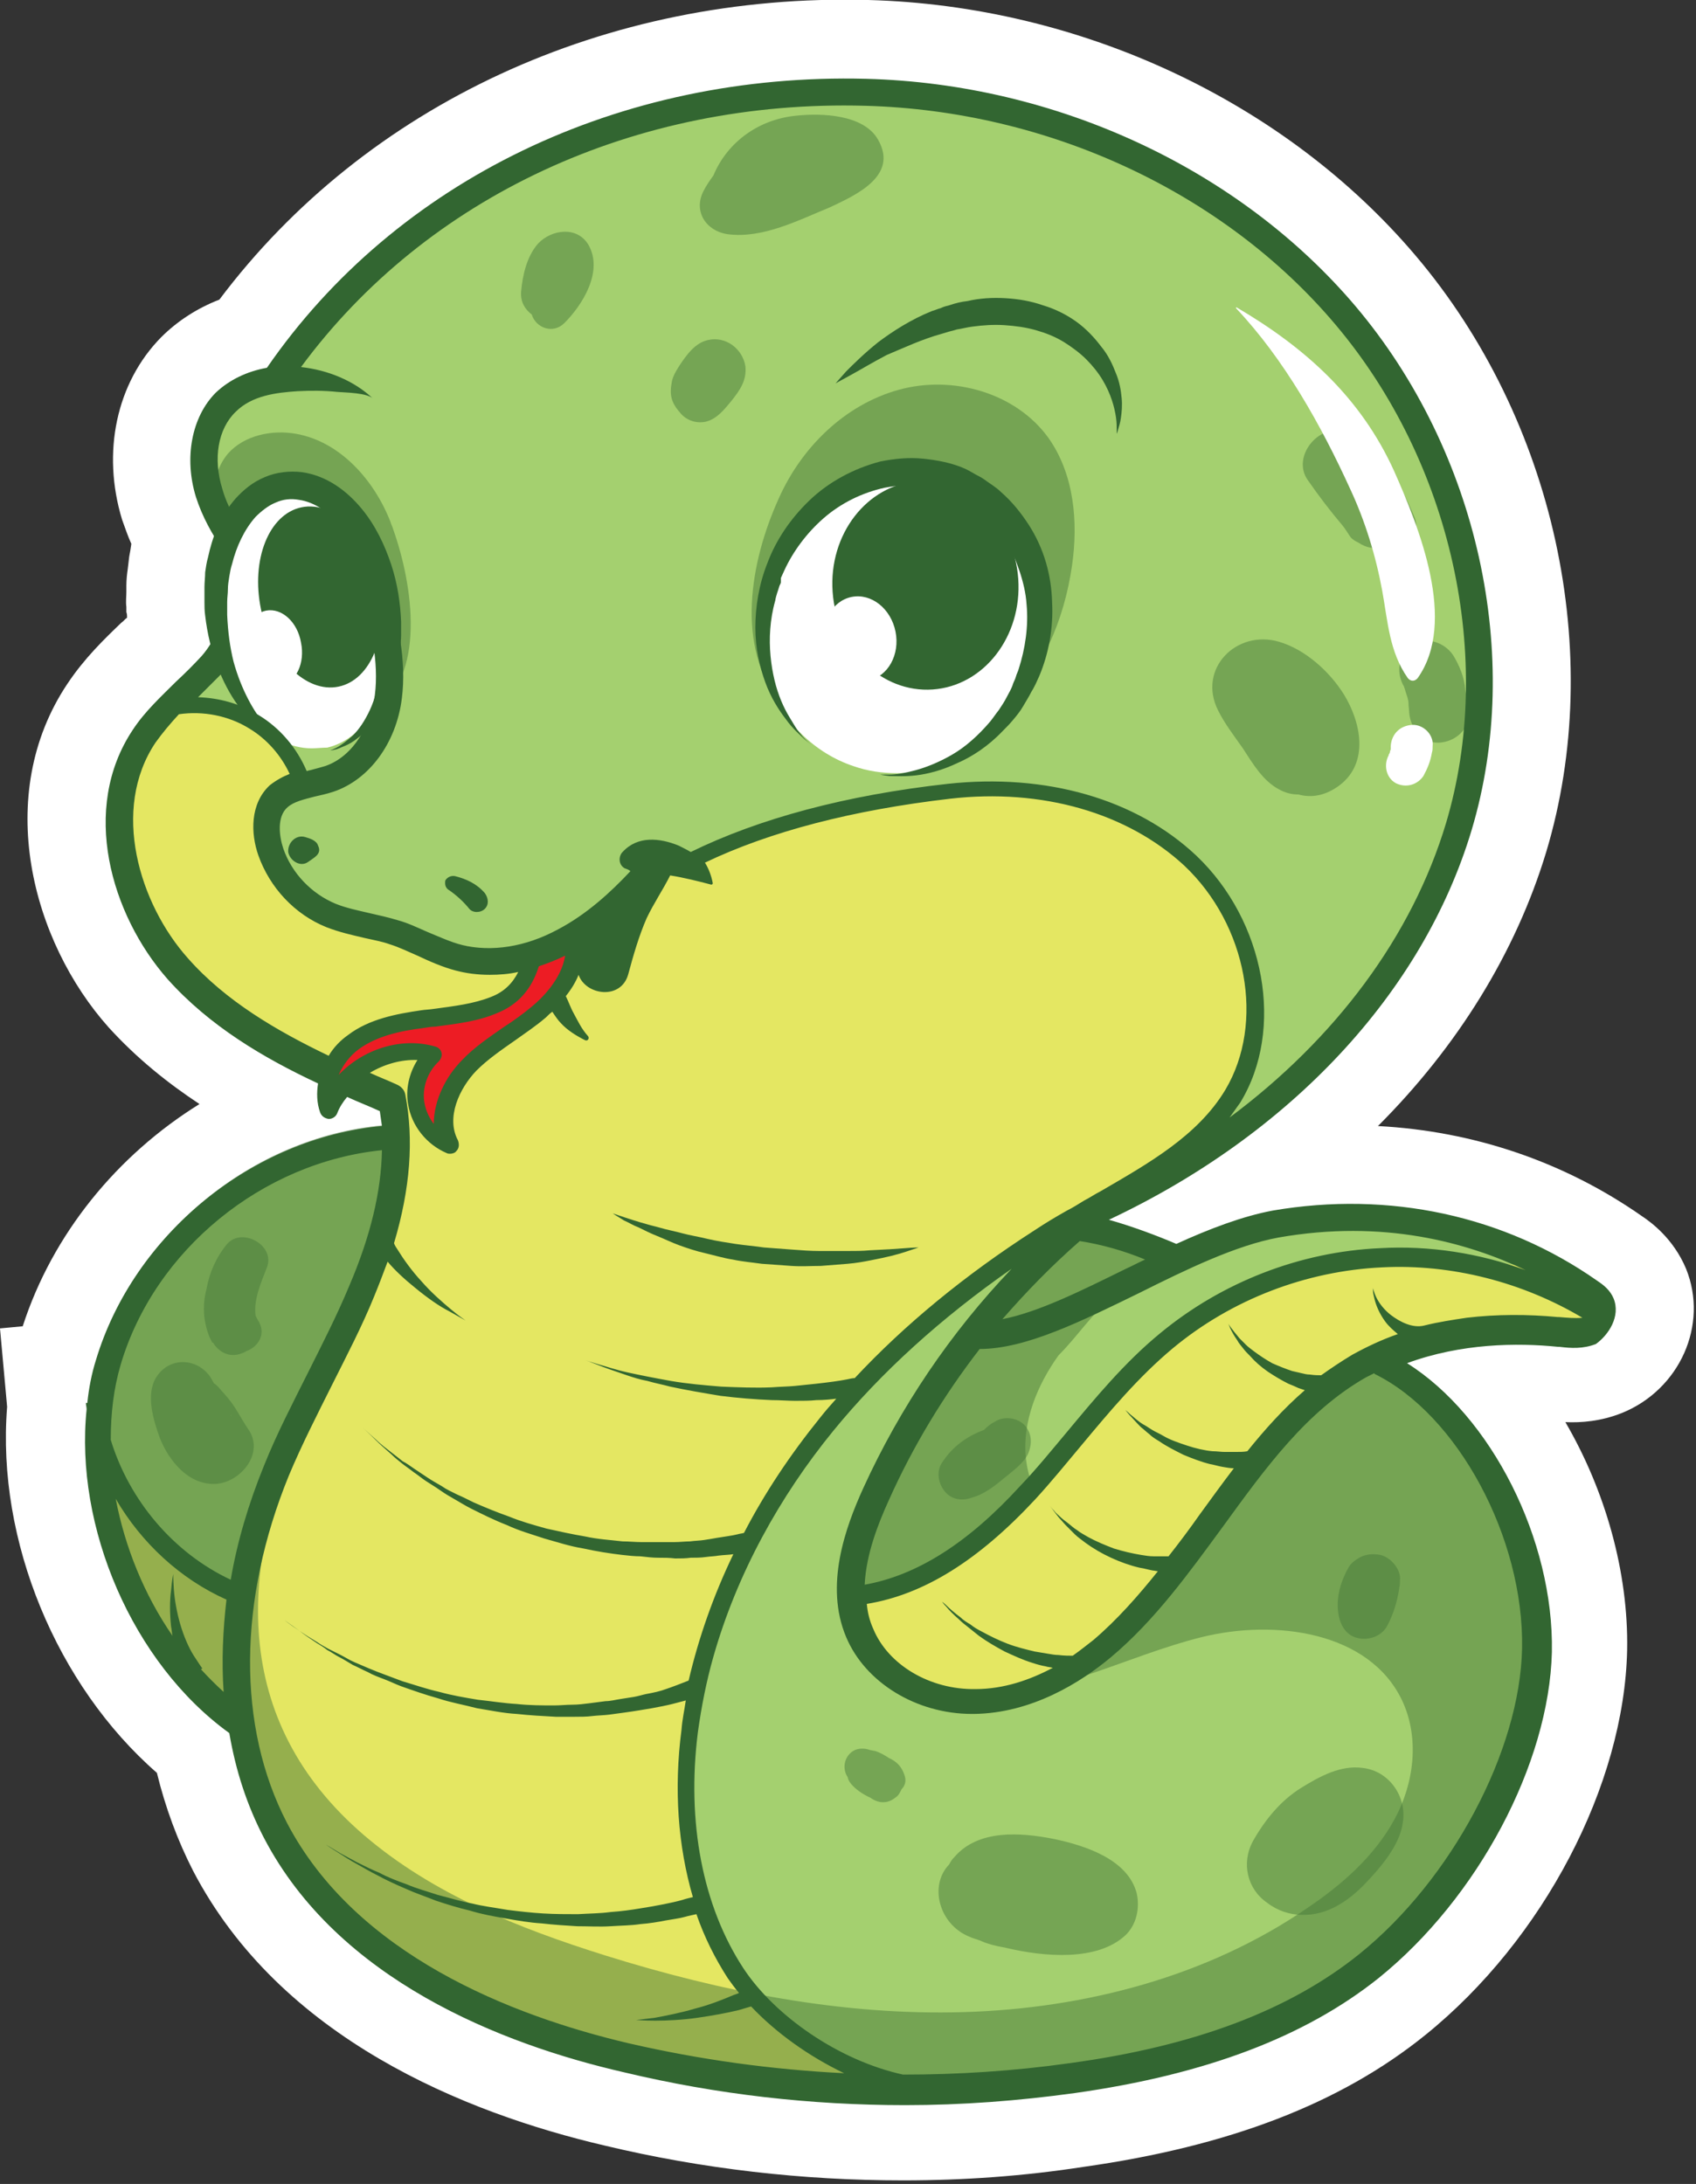 <?xml version="1.0" encoding="utf-8"?>
<!-- Generator: Adobe Illustrator 22.1.0, SVG Export Plug-In . SVG Version: 6.00 Build 0)  -->
<svg version="1.1" id="Layer_1" xmlns="http://www.w3.org/2000/svg" xmlns:xlink="http://www.w3.org/1999/xlink" x="0px" y="0px"
	 viewBox="0 0 238.9 307.6" style="enable-background:new 0 0 238.9 307.6;" xml:space="preserve">
<rect x="0" y="0" width="238.9" height="307.6" fill="#333333" stroke="none"/>
<style type="text/css">
	.st0{fill:#FFFFFF;}
	.st1{fill:#A4D06F;}
	.st2{fill:#E4E762;}
	.st3{opacity:0.5;}
	.st4{fill:#467939;}
	.st5{opacity:0.5;fill:#467939;}
	.st6{fill:#ED1C24;}
	.st7{fill:#326631;}
</style>
<g>
	<path class="st0" d="M127.2,307.1c-14.1,0-28.2-1.6-42-4.9c-19.7-4.6-45.7-15.1-58-38.7c-2.2-4.3-3.9-8.9-5.1-13.8
		C8,237.4-0.5,217,1,198.2c0,0,0,0,0-0.1l-1-11l3.2-0.3c4.2-13,13.3-24.1,24.9-31.3c-4.4-2.9-8.8-6.4-12.8-10.8
		C4.5,132.6-1,112,9.5,96.3c2.4-3.6,5.2-6.3,7.6-8.6c0.3-0.2,0.5-0.5,0.8-0.7c0-0.3,0-0.5-0.1-0.8l0-0.7c-0.1-0.8,0-1.5,0-2.1l0-0.5
		l0-0.2l0-0.2c0-0.9,0.1-1.7,0.2-2.4l0.2-1.7c0.1-0.5,0.2-1.1,0.3-1.8c-0.5-1.1-0.9-2.3-1.3-3.4c-2.9-9.5-0.8-19.3,5.5-25.7
		c2.3-2.3,5.1-4.1,8.2-5.3C51.5,14.8,85.3-1,122.3,0c29.9,0.8,58.7,14.3,77.1,36c19.6,23.1,26.8,56.1,18.4,84
		c-4.3,14.2-12.5,27.4-23.7,38.6c13.4,0.7,26.2,5,37.2,12.7l0,0c1.2,0.8,4.4,3.1,6.2,7.4c3.2,7.9-0.9,17-9,20.3
		c-3,1.2-5.8,1.4-8,1.3c5.6,9.6,8.9,21.1,8.7,32.1c-0.4,19-11.8,40.8-28.4,54.2c-12,9.7-27.7,15.7-48.2,18.6
		C144.2,306.5,135.7,307.1,127.2,307.1z M23,199.2c-1.3,12.8,5.4,28.1,15.6,35.6l3.6,2.6l0.7,4.4c0.7,4.2,2,8,3.8,11.5
		c8.5,16.2,28.3,23.9,43.5,27.4c12.1,2.8,24.6,4.3,37,4.3c7.4,0,14.9-0.5,22.4-1.6c16.4-2.3,28.6-6.8,37.4-13.9
		c11.5-9.3,20-25.1,20.3-37.5c0.2-11.8-6.6-25.8-15.2-31.2L172.9,189l21.1-7.7c0.4-0.2,0.9-0.3,1.3-0.5c-4.6-0.4-9.3-0.3-14,0.6
		c-3.6,0.6-8,2.5-10.9,3.9l-4.4,2l-4.5-1.9c-2.8-1.2-5.8-2.3-8.2-3l-28.2-8.1l26.5-12.5c22.8-10.7,39.3-28.3,45.2-48.1
		c6.3-20.9,0.7-45.9-14.2-63.5c-14.4-17-37.2-27.6-60.9-28.2c-31-0.8-59,12.6-75,36L44,61.8l-4.6,0.8c-0.8,0.1-1.2,0.4-1.3,0.5
		c-0.2,0.3-0.7,1.7-0.1,3.6c0.3,0.9,0.8,1.9,1.4,3.1l2.6,4.5l-1.7,4.9c-0.2,0.5-0.4,1.1-0.5,1.8c0,0.2-0.1,0.4-0.1,0.7l-0.1,0.3
		c0,0.3-0.1,0.6-0.1,0.9c0,0.2,0,0.4,0,0.6c0,0.2,0,0.4,0,0.6c0,0.2,0,0.5,0,0.7c0,0.2,0,0.5,0.1,0.8c0.1,0.7,0.2,1.5,0.4,2.2
		l1.1,4.6l-2.6,4c-0.7,1.1-1.5,2.1-2.2,3c-1.4,1.6-2.8,2.9-4.1,4.2c-1.8,1.7-3.5,3.4-4.6,5c-4.1,6.1-1.2,15.8,4,21.7
		c3.9,4.4,9.4,8.1,17.7,12.1l1.9,0.9l1.9,0.8c1.5,0.7,3,1.3,4.5,1.9l5.5,2.4l1,5.9c0.2,1.1,0.3,2.1,0.4,2.9l1,10.9l-10.9,1
		C40.8,170.4,27.9,181,24,194.3c-0.4,1.3-0.7,2.7-0.9,4.3L23,199.2z"/>
</g>
<g id="snake">
	<g>
		<path class="st1" d="M127.2,295.4c-13.2,0-26.4-1.5-39.3-4.6c-17.3-4.1-40.1-13-50.3-32.7c-2.3-4.4-3.9-9.3-4.8-14.6l0-0.3
			l-0.2-0.2c-13.2-9.6-21.5-28.6-19.8-45.1l0-0.1l0-0.3l0.1,0l0.1-0.5c0.3-2.1,0.7-4.1,1.2-5.9c5.2-17.4,21.5-30.8,39.7-32.5
			l0.6-0.1l-0.1-0.6c-0.1-0.7-0.1-1.5-0.3-2.2l-0.1-0.3l-0.3-0.1c-1.5-0.6-3-1.3-4.6-2l-0.5-0.2l-0.3,0.4c-0.6,0.8-1.1,1.6-1.4,2.4
			c-0.1,0.2-0.3,0.4-0.6,0.4c-0.2,0-0.5-0.2-0.6-0.4c-0.4-1.2-0.5-2.4-0.3-3.7l0.1-0.5l-0.4-0.2c-6.5-3.1-14.7-7.5-21-14.6
			c-7.9-8.9-12.1-23.5-4.9-34.3c1.7-2.5,3.9-4.7,6-6.7c1.3-1.2,2.5-2.4,3.6-3.7c0.4-0.5,0.8-1,1.3-1.7l0.2-0.2l-0.1-0.3
			c-0.3-1.2-0.5-2.4-0.6-3.6c0-0.5-0.1-0.8-0.1-1.2l0-0.7c0-0.4,0-0.9,0-1.3l0-0.7c0-0.5,0.1-1.1,0.1-1.6l0-0.4l0.1-0.6
			c0.1-0.5,0.1-1,0.2-1.4c0.2-1.1,0.5-2.1,0.9-3l0.1-0.3L30.6,75c-1.1-1.9-1.9-3.6-2.4-5.3c-1.6-5.3-0.6-10.8,2.7-14
			c1.7-1.7,4.1-2.8,6.8-3.3l0.3,0l0.2-0.2C55.5,26.8,85.8,11.6,119,11.6c1,0,2,0,3,0c26.7,0.7,52.3,12.7,68.5,31.9
			c17.1,20.2,23.5,48.9,16.2,73.1c-6.8,22.7-25.3,42.6-50.8,54.5l-1.5,0.7l1.6,0.5c2.8,0.8,6.3,2.1,9.4,3.4l0.3,0.1l0.3-0.1
			c5.6-2.6,9.8-4,13.5-4.7c3.6-0.6,7.3-0.9,10.9-0.9c12.4,0,24.3,3.7,34.3,10.7c0.8,0.6,1.6,1.2,2,2.2c0.8,2.1-0.7,4.4-2.6,5.2
			c-0.8,0.3-1.7,0.5-2.7,0.5l0,0c-0.7,0-1.4-0.1-2.1-0.1l-0.2,0c-1.9-0.2-3.8-0.3-5.6-0.3c-5.8,0-11.2,0.9-16,2.6l-1.2,0.4l1.1,0.7
			c11.8,7.4,20.4,24.6,20.1,40.1c-0.3,15.5-10.2,34.2-24.1,45.4c-10.3,8.3-24.2,13.6-42.4,16.1C143.1,294.9,135.1,295.4,127.2,295.4
			z"/>
		<path class="st2" d="M175.9,138.9c-0.4-3.7-1.7-7.3-3.5-10.5c-3.4-5.9-8.8-10.4-15-13.1c-6.8-3-14.5-3.7-21.9-3.2
			c-4.4,0.3-8.7,1-12.9,1.8c-3.7,0.7-7.3,1.3-11,1.9c-7.7,1.3-15.5,4.7-22.1,8.7c-5.8,3.6-11.3,8.5-18.1,9.1
			c-4.5,0.4-8.8-1.1-13.2-2.2c-3.8-1-7.6-1.6-11.2-3.2c-3.6-1.6-6.9-4.2-8.2-7.8c-1.3-3.7-0.1-8.4,3.3-10.1
			c-1.5-8.3-11.5-11.8-18.8-12.2c-1.5,1.5-2.9,3-4,4.8c-7.2,10.8-3,25.4,4.9,34.3c3.8,4.2,8.4,7.6,13.2,10.5
			c5.2,3,10.4,4.9,16.2,6.8c0.6,0.2,1.3,0.4,1.7,0.9c0.7,0.7,0.7,1.8,0.6,2.8c-0.5,9.6-2.7,19.2-6.3,28.1
			c-5.1,12.7-13.4,24.5-15.2,38.1c-9.9-2.8-17.7-11.6-19.5-21.7c-1.2,4.1-0.8,8.5,0.2,12.6c0.9,3.5,1.7,7.6,3.3,10.8
			c3.4,6.7,8.1,12.8,14.2,17.2l0.2,0.2l0,0.3c0.9,5.2,2.5,10.1,4.8,14.6c10.3,19.7,33.1,28.7,50.3,32.7c6.5,1.5,13.1,2.7,19.7,3.4
			c2.8,0.3,5.5,0.4,8.3,0.4c1.6,0,3.2-0.1,4.7-0.4c0.9-0.2,3.5-1.4,4.2-1.2c-8.8-2.8-16.6-8.8-21.6-16.6c-5.6-8.7-6-18.3-7-28.2
			c-0.5-5.2,1.2-11.2,2.6-16.2c1.5-5.3,3.6-10.4,6.2-15.3c10.6-19.7,28.5-34.5,47.9-45.7c4.9-2.8,10-5.5,14.3-9.2
			C173.9,156.1,177,147.8,175.9,138.9z"/>
		<g class="st3">
			<path class="st4" d="M191.9,249c-3.1-0.4-6,1.2-8.6,2.8c-2.9,1.8-5.1,4.5-6.8,7.5c-1.7,3.1-0.8,6.8,2,8.7
				c1.4,1.1,3.2,1.7,4.9,1.7c3.5,0.1,6.5-1.9,8.9-4.4c2.1-2.2,4.9-5.4,5.3-8.6C198.2,253.1,195.7,249.4,191.9,249z"/>
			<path class="st4" d="M194.4,219c-1-0.2-2.2-0.1-3.1,0.5c-0.5,0.3-1,0.7-1.3,1.2c-1.1,1.9-1.8,4.2-1.5,6.4c0.2,1.6,1,3.2,2.7,3.6
				c1.5,0.4,3.4-0.2,4.2-1.7c0.9-1.7,1.4-3.4,1.7-5.3c0,0,0,0,0-0.1c0,0,0,0,0,0c0.1-0.3,0.1-0.7,0.1-1
				C197.4,221.1,195.9,219.3,194.4,219z"/>
			<path class="st4" d="M148.4,259c-4.6-0.9-10.6-1.4-14,2.6c-0.3,0.3-0.5,0.6-0.7,1c-2.9,3-1.4,8.5,2.9,10.2
				c0.4,0.2,0.9,0.3,1.4,0.5c1.1,0.5,2.3,0.8,3.5,1c5.8,1.4,13.1,1.9,17-1.7c1.6-1.5,2.1-3.9,1.6-6
				C158.8,261.8,152.7,259.9,148.4,259z"/>
			<path class="st4" d="M127.4,250c-0.4-1.2-1.1-1.9-2.2-2.4c-0.6-0.4-1.3-0.8-2-1c-0.2,0-0.4-0.1-0.6-0.1c-0.8-0.3-1.7-0.3-2.4,0.1
				c-1.3,0.8-1.6,2.5-0.8,3.7c0.1,0.5,0.4,0.9,0.8,1.3c0.6,0.6,1.5,1.2,2.4,1.6c1.1,0.8,2.4,0.9,3.5,0c0.5-0.3,0.7-0.8,0.9-1.2
				C127.5,251.5,127.7,250.8,127.4,250z"/>
			<path class="st4" d="M32.1,196.9c-0.4-0.5-0.9-1-1.3-1.5c-0.2-0.2-0.4-0.4-0.7-0.6c0-0.1-0.1-0.2-0.1-0.2c-1.6-3.3-6-3.8-8-0.6
				c-1.5,2.4-0.4,6,0.5,8.5c1.3,3.3,4.1,6.7,7.9,6.5c3.5-0.2,7-4.4,4.5-7.8C33.9,199.7,33.2,198.2,32.1,196.9z M32.6,199.4
				c0,0-0.1,0-0.1-0.1C32.6,199.3,32.6,199.4,32.6,199.4z"/>
			<path class="st4" d="M32,175.2c-1.5,1.8-2.5,4-2.9,6.3c-0.6,2.3-0.5,4.5,0.4,6.8c0,0.1,0.1,0.1,0.1,0.2c0.1,0.2,0.2,0.4,0.3,0.6
				c0,0,0,0,0.1,0c0.8,1.3,2.2,2.1,3.8,1.6c0.3-0.1,0.6-0.2,0.9-0.4c1.7-0.6,2.9-2.5,1.6-4.4c-0.1-0.2-0.2-0.4-0.3-0.6
				c-0.3-2.3,0.8-4.7,1.6-6.8C38.8,175.4,34.1,172.8,32,175.2z"/>
			<path class="st4" d="M137,210.9c1.5-0.4,3-1.5,4.3-2.6c0,0,0,0,0,0c1.2-1,2.8-2.1,3.5-3.5c0.6-1.4,0.6-2.9-0.5-4.1
				c-1-1-2.8-1.3-4.1-0.5c-0.6,0.3-1.1,0.7-1.6,1.2c-2.4,0.9-4.4,2.3-5.9,4.6c-0.9,1.3-0.5,3.2,0.6,4.3
				C134.3,211.3,135.7,211.4,137,210.9z"/>
			<path class="st4" d="M180.2,111.2c0.9,0.5,1.8,0.7,2.7,0.7c1.8,0.5,3.8,0.2,5.8-1.3c4.2-3.2,3-8.9,0.6-12.8
				c-2-3.2-5.4-6.3-9.1-7.4c-6-1.8-11.6,3.8-8.6,9.7c0.9,1.8,2.2,3.5,3.4,5.2C176.5,107.6,177.9,110,180.2,111.2z"/>
			<path class="st4" d="M189.1,74c0.4,0.5,0.7,1,1.1,1.6c0.3,0.4,0.7,0.6,1.1,0.8c1.2,0.8,2.4,1,3.6,0.6c0.6,0.3,1.3,0.3,2.1,0.1
				c1.6-0.4,3-2.4,2.3-4.1c-1-2.5-2.1-4.7-3.7-6.8c-1.7-2.2-3.5-4.6-6.2-5.4c-3.6-1.2-7.5,3.5-5.2,6.8C185.8,69.9,187.4,72,189.1,74
				z"/>
			<path class="st4" d="M206.4,97.2c-0.1-1.8-0.9-3.6-1.7-4.9c-1.2-1.8-3.7-2.7-5.6-1.5c-2,1.3-2.5,3.5-1.5,5.6
				c0.1,0.2,0.2,0.3,0.2,0.4c0,0.1,0.1,0.2,0.1,0.3c0.1,0.4,0.3,0.9,0.4,1.3c0,0.1,0.1,0.3,0.1,0.6c0,0.5,0.1,1,0.1,1.4
				c0.2,2.2,1.8,4.3,4.2,4.2c2.2-0.1,4.3-1.8,4.2-4.2C206.8,99.3,206.6,98.2,206.4,97.2z"/>
			<path class="st4" d="M123.7,19.7c-2-3.6-8-3.8-11.6-3.4c-5.1,0.5-9.6,3.6-11.6,8.4c-0.5,0.7-1,1.4-1.4,2.2
				c-1.5,2.9,0.4,5.7,3.5,6.1c4.9,0.6,9.9-2,14.3-3.8C120.5,27.5,126.6,24.8,123.7,19.7z"/>
			<path class="st4" d="M75.8,34.3c-1.6,1.8-2.2,4.5-2.4,6.8c-0.1,1.5,0.6,2.5,1.5,3.2c0.6,1.9,3,2.8,4.6,1.2
				c2.6-2.6,5.5-7.3,3.4-11C81.3,31.8,77.7,32.3,75.8,34.3z"/>
			<path class="st4" d="M99.7,47.9c-1.8,0.4-3,2.1-4,3.6c-0.5,0.8-1,1.6-1.1,2.5c-0.3,1.6,0,2.7,1,3.9c0,0,0.1,0.1,0.1,0.1
				c0.8,1.1,2.2,1.7,3.7,1.4c1.6-0.4,2.6-1.7,3.6-2.9c1.2-1.5,2.2-2.9,2-4.9C104.6,49.1,102.2,47.3,99.7,47.9z"/>
		</g>
		<g>
			<path class="st5" d="M109.7,70.2c3.2-7.2,9.3-13.2,16.9-15.3c7.6-2.1,16.5,0.4,21.1,6.8c3.6,5.1,4.2,11.8,3.3,18
				c-1.1,7.6-4.2,15-9.8,20.2c-9.1,8.5-23.1,9.1-31.2-0.8C103.5,91.1,105.7,79,109.7,70.2z"/>
			<path class="st5" d="M55.4,74.6c-0.1-0.4-0.3-0.7-0.4-1.1c-2.3-5.9-7.1-11.3-13.3-12.4c-3.4-0.6-7.3,0.2-9.6,2.8
				c-2.5,3-2.4,7.4-1.7,11.3c1.5,8.5,9.3,33.1,22.1,25C60.2,95.4,58.1,82.2,55.4,74.6z"/>
			<path class="st5" d="M127.2,295.4c7.9,0,15.9-0.6,23.8-1.7c18.3-2.5,32.2-7.8,42.4-16.1c13.9-11.2,23.8-29.9,24.1-45.4
				c0.2-8.7-2.3-17.4-6.5-25c-2-3.6-4.4-7.1-7.3-10c-3.5-3.6-6.3-6.3-11.5-4.9c-5.8,1.5-11.5,4.9-15.8,9c-4.2,4-7.4,8.9-12.1,12.2
				c-7.9,5.8-18.7,2.4-19.8-8.2c-0.5-5.1,1.6-10.2,4.6-14.4c2.6-2.6,4.6-5.7,7.5-8.2c2.8-2.4,5.7-4.8,9.2-6c-1.5-1.3-2.6-2-4.4-2.7
				c-0.9-0.3-4.4-2.1-5.2-1.7c-4.9,2.3-9.9,5.3-13.7,9c-7.2,7.1-12.1,16.2-16.9,25.1c-4.2,7.7-8.3,17.3-3.9,24.8
				c3.2,5.5,10.1,7.8,16.5,7.7c10.7-0.1,20.6-5.7,31-8.3c10.4-2.6,23.7-0.8,28.3,8.9c2.5,5.3,1.7,11.7-1.1,16.8
				c-2.8,5.1-7.3,9.1-12.2,12.4c-14.1,9.7-31.4,14.2-48.5,14.7c-17.1,0.5-34.2-2.9-50.5-8c-12.1-3.8-24.2-8.6-33.9-16.9
				c-18.9-16.2-17.8-38-8.2-59.1c5.2-11.6,11.6-23.1,12.5-35.8c0.1-1.6,0.1-3.3-0.6-4.6c-0.2-0.3-0.4-0.6-0.6-0.8l0,0.2l-0.6,0.1
				c-18.2,1.7-34.6,15.1-39.7,32.5c-0.5,1.8-1,3.8-1.2,5.9l-0.1,0.5l-0.1,0l0,0.3l0,0.1c-1.7,16.5,6.6,35.4,19.8,45.1l0.2,0.2l0,0.3
				c0.9,5.2,2.5,10.1,4.8,14.6c10.3,19.7,33.1,28.7,50.3,32.7C100.8,293.9,114,295.4,127.2,295.4z"/>
		</g>
		<path class="st6" d="M71.5,140.2c-1.5,1.3-3.5,2.1-5.5,2.5c-2.9,0.7-5.8,0.9-8.7,1.5c-2.9,0.5-5.8,1.5-8.1,3.3
			c-2.3,1.9-3.8,4.9-3.1,7.8c2.7-5.1,8.9-8.1,14.6-7.1c-1.7,1.7-2.5,4.2-2.4,6.6c0.2,2.4,1.4,4.7,3.3,6.1c-0.4-4.1,1.9-8,4.8-10.9
			c2.9-2.9,6.5-5,9.5-7.8c3-2.7,5.7-6.3,5.9-10.4c0,0.4-3.2,1.4-3.7,1.6c-1,0.4-2.9,0.6-3.7,1.4c-0.6,0.6-0.6,1.6-0.8,2.3
			C73.2,138.4,72.4,139.4,71.5,140.2z"/>
		<path class="st2" d="M226.8,185.6c-0.2-0.5-0.5-1-0.9-1.5c-2.5-3.2-6.7-4.6-10.7-5.5c-19.1-4.3-39.2-1.5-53.7,12.5
			c-6.6,6.4-12,13.9-18.6,20.4c-6.5,6.5-14.6,12.1-23.7,13c-0.7,0.1,3,6.9,3.5,7.4c1.7,2,3,3.7,5.4,4.8c5.3,2.5,11.7,2.6,17.2,0.8
			c8.6-2.9,15.3-9.6,20.8-16.8c5.5-7.2,10.3-15,16.8-21.3c4.6-4.5,10.8-7.2,16.8-9.3c4.5-1.6,9-1.8,13.8-1.8c1.8,0,3.7,0.1,5.6,0.3
			l0.2,0c0.7,0.1,1.4,0.1,2.1,0.1c1.1,0,1.9-0.1,2.7-0.5C225.3,187.8,226.4,186.8,226.8,185.6z"/>
		<g>
			<path class="st0" d="M43.9,105.4c-6.1,0-10.6-6.1-12.7-11.8c-0.9-2.2-1.4-4.6-1.7-6.9c0-0.5-0.1-0.8-0.1-1.2l0-0.7
				c0-0.4,0-0.9,0-1.3l0-0.7c0-0.5,0.1-1.1,0.1-1.7l0-0.4l0.1-0.6c0.1-0.5,0.1-1,0.2-1.4c0.5-2.2,1.4-5.4,3.7-8
				c1.1-1.3,2.4-2.3,3.8-2.9c1.1-0.5,2.3-0.7,3.6-0.7c0.4,0,0.8,0,1.2,0.1c2.9,0.4,5.6,2,8,4.9c1.7,2,3,4.4,4.1,7.7
				c0.8,2.5,1.3,5.1,1.4,7.9l0,1.9l0,0.6c0,0.4,0,0.8-0.1,1.2c-0.7,5.8-3.6,12.5-9.4,13.9C45.4,105.3,44.6,105.4,43.9,105.4
				L43.9,105.4z"/>
			<path class="st0" d="M126.4,108.9c-2.2,0-4.2-0.3-6.2-1c-5.4-1.8-9.9-6.2-11.9-11.6c-0.9-2.3-1.3-4.9-1.4-7.5
				c0-2.9,0.6-6.1,1.7-8.9c1.3-3.3,3.2-6.2,5.8-8.5c2.7-2.6,6.1-4.4,9.8-5.3c1.6-0.3,3-0.5,4.3-0.5c0.5,0,1,0,1.5,0.1
				c2.2,0.2,4.1,0.7,5.7,1.4l0.7,0.3l1,0.6c0.3,0.2,0.7,0.4,1,0.6l0.5,0.4c0.6,0.4,1.3,0.9,1.8,1.4c1.4,1.2,2.7,2.7,3.8,4.4
				c1.9,3,3,6.7,3.2,10.6c0.2,3.3-0.4,6.7-1.7,10.1l-0.5,1.1l-0.5,1.1c-0.3,0.7-0.7,1.3-1.1,1.8l-0.1,0.2c-0.3,0.4-0.6,0.8-0.9,1.2
				c-0.2,0.2-0.3,0.4-0.5,0.6c-0.1,0.1-0.3,0.3-0.5,0.5c-0.3,0.4-0.6,0.7-1,1C137.4,106.7,131.9,108.9,126.4,108.9L126.4,108.9z"/>
		</g>
	</g>
	<g>
		<g>
			
				<ellipse transform="matrix(0.979 -0.202 0.202 0.979 -16.061 10.858)" class="st7" cx="45.1" cy="84.1" rx="8.5" ry="12.9"/>
			<path class="st7" d="M40.1,104.8c0,0-0.3-0.1-1-0.4c-0.6-0.3-1.5-0.8-2.5-1.7c-2-1.6-4.4-4.6-6-8.9c-0.8-2.1-1.4-4.5-1.7-7.1
				c-0.1-0.7-0.1-1.3-0.1-1.9c0-0.6,0-1.4,0-2.1c0-0.7,0.1-1.4,0.1-2.1c0.1-0.7,0.2-1.4,0.4-2.1c0.6-2.8,1.7-5.8,3.9-8.3
				c1.1-1.2,2.4-2.3,4.1-3c1.6-0.7,3.5-0.9,5.2-0.7c3.6,0.5,6.4,2.7,8.4,5.1c2,2.4,3.3,5.2,4.2,7.9c0.9,2.7,1.3,5.5,1.4,8.1
				c0,0.6,0,1.3,0,1.9c0,0.6-0.1,1.3-0.1,1.9c-0.2,1.2-0.4,2.4-0.6,3.5c-0.6,2.2-1.4,4.1-2.4,5.7c-1,1.6-2.1,2.7-3.2,3.5
				c-1,0.8-2,1.1-2.7,1.4c-0.7,0.2-1,0.2-1,0.2s0.3-0.1,0.9-0.4c0.6-0.3,1.4-0.9,2.3-1.7c0.9-0.9,1.7-2.1,2.4-3.6
				c0.7-1.5,1.2-3.4,1.5-5.4c0.2-1,0.2-2.1,0.2-3.2c0-0.5,0-1.1,0-1.7c0-0.6-0.1-1.2-0.1-1.8c-0.2-2.4-0.8-4.8-1.7-7.2
				c-0.9-2.4-2.2-4.7-3.9-6.6c-1.7-1.9-3.8-3.4-6-3.7c-1.1-0.2-2.2-0.1-3.3,0.4c-1,0.4-2,1.2-2.8,2c-1.6,1.8-2.7,4.2-3.3,6.6
				c-0.2,0.6-0.3,1.2-0.4,1.8c-0.1,0.6-0.2,1.2-0.2,1.8c0,0.6-0.1,1.2-0.1,1.8c0,0.6,0,1.3,0,1.8c0.1,2.4,0.4,4.6,0.9,6.6
				c1.1,4,2.9,7.1,4.5,9c0.8,0.9,1.5,1.6,2.1,2C39.8,104.6,40.1,104.8,40.1,104.8z"/>
		</g>
		<g>
			
				<ellipse transform="matrix(0.998 -7.003640e-02 7.003640e-02 0.998 -5.453 9.331)" class="st7" cx="130.3" cy="82.4" rx="13.1" ry="14.7"/>
			<path class="st7" d="M114.3,104.9c0,0-0.4-0.3-1-0.8c-0.6-0.6-1.6-1.4-2.6-2.8c-1-1.3-2.1-3-2.9-5.2c-0.8-2.2-1.4-4.8-1.4-7.7
				c0-2.9,0.5-6.1,1.7-9.1c1.2-3.2,3.2-6.2,5.9-8.8c2.7-2.6,6.2-4.5,10-5.5c2-0.4,4-0.6,6-0.4c2,0.2,4.1,0.6,5.9,1.4l0.6,0.3
				l0.7,0.4c0.5,0.3,1,0.5,1.4,0.8c0.8,0.6,1.7,1.1,2.4,1.8c1.5,1.3,2.8,2.9,3.9,4.6c2.2,3.4,3.2,7.2,3.3,10.9
				c0.2,3.7-0.5,7.3-1.8,10.4c-0.2,0.4-0.3,0.7-0.5,1.1c-0.2,0.4-0.4,0.8-0.6,1.1c-0.4,0.8-0.8,1.4-1.2,2.1
				c-0.4,0.7-0.9,1.3-1.4,1.9c-0.5,0.6-1,1.1-1.5,1.6c-2,2.1-4.3,3.6-6.4,4.5c-2.1,1-4.1,1.5-5.7,1.7c-1.6,0.2-2.9,0.1-3.8,0.1
				c-0.9-0.1-1.3-0.2-1.3-0.2s0.5,0,1.3,0c0.9,0,2.1-0.2,3.6-0.6c1.5-0.4,3.3-1.1,5.2-2.2c1.9-1.1,3.7-2.7,5.4-4.7
				c0.4-0.5,0.8-1.1,1.2-1.6c0.4-0.6,0.8-1.2,1.1-1.8c0.3-0.6,0.7-1.2,0.9-1.9c0.1-0.3,0.3-0.6,0.4-1c0.1-0.4,0.3-0.7,0.4-1.1
				c0.9-2.8,1.4-6,1.1-9.1c-0.1-1.6-0.5-3.2-1-4.7c-0.3-0.8-0.5-1.5-0.9-2.3l-0.5-1.1l-0.6-1c-0.9-1.4-2-2.7-3.2-3.7
				c-0.6-0.6-1.3-1-2-1.5l-1-0.6l-0.5-0.3l-0.6-0.3c-1.5-0.7-3.1-1-4.8-1.2c-1.6-0.2-3.3,0-4.9,0.3c-3.2,0.7-6.2,2.2-8.6,4.3
				c-2.4,2.1-4.3,4.7-5.5,7.3c-0.2,0.4-0.3,0.7-0.5,1.1L110,82c0,0.1-0.1,0.3-0.2,0.5c-0.2,0.7-0.5,1.4-0.6,2.1
				c-0.4,1.4-0.6,2.7-0.7,4c-0.2,2.6,0.1,5.1,0.6,7.2c0.5,2.1,1.3,3.9,2.1,5.2c0.4,0.7,0.8,1.3,1.1,1.8c0.4,0.5,0.7,0.9,1,1.2
				C113.9,104.6,114.3,104.9,114.3,104.9z"/>
		</g>
		<g>
			<path class="st7" d="M132.7,47c0.3-0.1,0.7-0.2,1-0.3c0.4-0.1,0.8-0.2,1.1-0.3c0.7-0.1,1.4-0.3,2.2-0.4c1.5-0.2,3-0.3,4.5-0.2
				c1.5,0.1,3,0.3,4.4,0.7c1.4,0.4,2.7,0.9,4,1.7c1.1,0.7,2.2,1.5,3.1,2.4c0.9,0.9,1.7,1.9,2.3,2.9c1.2,2,1.7,3.9,1.9,5.3
				c0.1,0.7,0.1,1.3,0.1,1.7c0,0.4,0,0.6,0,0.6s0.1-0.2,0.2-0.6c0.1-0.4,0.3-0.9,0.4-1.7c0.1-0.7,0.2-1.7,0.1-2.7
				c-0.1-1.1-0.3-2.3-0.8-3.5c-0.5-1.3-1.1-2.6-2.1-3.8c-0.9-1.2-2.1-2.5-3.5-3.5c-1.4-1-3-1.8-4.7-2.3c-1.7-0.6-3.5-0.9-5.3-1
				c-1.8-0.1-3.6,0-5.3,0.4c-0.9,0.1-1.7,0.3-2.6,0.6c-0.4,0.1-0.8,0.2-1.2,0.4c-0.4,0.1-0.8,0.3-1.2,0.4c-3,1.2-5.6,2.9-7.6,4.4
				c-2,1.6-3.5,3.1-4.5,4.1c-1,1.1-1.5,1.7-1.5,1.7s0.7-0.4,2-1.1c1.3-0.7,3.1-1.8,5.2-2.9C127.3,49,129.8,47.8,132.7,47z"/>
			<path class="st7" d="M227.3,182.9c-0.5-1.2-1.4-1.9-2.3-2.5c-13.1-9.2-29.3-12.7-45.7-9.9c-4.3,0.8-9,2.6-13.6,4.7
				c-2.8-1.2-6.3-2.5-9.5-3.4c25.5-12,44.2-31.9,51.1-54.9c7.3-24.4,0.9-53.3-16.3-73.7c-16.4-19.4-42.2-31.4-69-32.1
				c-34.7-0.9-66.2,14.3-84.4,40.7c-2.8,0.5-5.3,1.7-7.2,3.5c-3.4,3.4-4.5,9.2-2.8,14.7c0.9,2.8,2.3,5.3,3.9,7.6
				c0.5-1.4,1.2-2.7,2.1-3.8c-1-1.6-1.8-3.2-2.3-5c-1.3-4.2-0.6-8.4,1.9-10.8c2.3-2.3,5.7-2.7,8.7-2.9c1.9-0.1,3.7-0.1,5.6,0.1
				c1.1,0.1,4.3,0.1,5.1,1c-2.7-2.6-6.5-4.1-10.2-4.5c17.7-24,47.1-37.7,79.5-36.8c25.8,0.7,50.5,12.2,66.2,30.8
				c16.4,19.4,22.5,47,15.6,70.2c-4.8,16-15.6,30.4-30.5,41.5c0.5-0.7,1-1.4,1.5-2.1c6.3-10.3,3.5-25.6-6.2-34.8
				c-8.5-8-21.2-11.6-35-10.1c-14.4,1.6-26.6,4.9-36.2,9.6c-0.5-0.3-1.1-0.6-1.7-0.9c-2.7-1.1-5.8-1.4-7.9,0.9
				c-0.6,0.6-0.6,1.8,0.3,2.3c0.3,0.1,0.6,0.2,0.8,0.4c-2.8,3-6.2,6.1-10.2,8.2c-4.6,2.5-9.4,3.2-13.5,2.2c-1.6-0.4-3.1-1.1-4.8-1.8
				c-1.4-0.6-2.8-1.3-4.3-1.7c-1.3-0.4-2.7-0.7-4-1c-1.7-0.4-3.2-0.7-4.7-1.3c-3.4-1.4-6.2-4.3-7.4-7.8c-0.6-1.8-0.9-4.5,0.6-5.8
				c0.9-0.8,2.3-1.1,3.8-1.5c0.9-0.2,1.8-0.4,2.7-0.7c5-1.7,8.8-6.8,9.6-13.1c0.7-5.4-0.6-10.8-1.8-15.5l-3.7,0.9
				c1.1,4.6,2.3,9.4,1.7,14.1c-0.5,4-2.9,8.6-7,10c-0.7,0.2-1.4,0.4-2.2,0.6c-0.1,0-0.3,0.1-0.4,0.1c-1.4-3.3-3.8-6.1-6.8-7.9
				c-2.6-1.6-5.5-2.4-8.5-2.5c1.1-1.1,2.2-2.2,3.3-3.3c0.4-0.5,0.8-1,1.3-1.6c-0.7-1.5-1.2-3.1-1.6-4.9c-0.7,1.5-1.6,3-2.5,4
				c-1.1,1.2-2.3,2.4-3.6,3.6c-2.1,2.1-4.4,4.2-6.1,6.8c-7.4,11.1-3.1,26,4.9,35.1c5.9,6.6,13.5,11.1,21.2,14.7
				c-0.2,1.3-0.2,2.7,0.3,4.1c0.2,0.5,0.6,0.8,1.2,0.9c0.5,0,1-0.3,1.2-0.8c0.3-0.8,0.8-1.6,1.4-2.3c1.5,0.7,3.1,1.3,4.6,2
				c0.1,0.7,0.2,1.4,0.3,2.1c-18.3,1.7-35,15.3-40.3,33c-0.6,1.9-1,4-1.2,6l-0.2,0c0,0.3,0.1,0.6,0.1,0.9
				c-1.7,16.5,6.4,35.7,20.1,45.6c0.9,5.3,2.5,10.2,4.9,14.8c10.4,19.9,33.3,29,50.8,33c13,3.1,26.2,4.6,39.5,4.6
				c8,0,15.9-0.6,23.9-1.7c18.4-2.6,32.4-7.9,42.8-16.2c14-11.3,24-30.2,24.4-45.9c0.3-15.9-8.6-33.3-20.4-40.7
				c7.6-2.8,15.5-2.9,21.3-2.3l0.2,0c1.6,0.2,3.3,0.3,5.1-0.4C226.6,188,228.3,185.4,227.3,182.9z M180.1,174.3
				c14.8-2.6,26.6,0.7,34.8,4.6c-6.5-2.4-13.6-3.5-20.5-3.1c-11.3,0.5-22.3,4.8-31,12c-5,4.1-9.2,9.2-13.2,14
				c-2.1,2.5-4.2,5.1-6.5,7.5c-7.4,8.1-14.6,12.6-21.9,13.9c0.2-4.3,1.9-8.6,3.4-11.9c3.4-7.6,7.7-14.7,12.8-21.3
				c6.5,0,14.3-3.9,22.5-7.9C167.1,178.8,174.1,175.4,180.1,174.3z M161.3,177.4c-0.9,0.4-1.8,0.9-2.7,1.3
				c-6.3,3.1-12.3,6.1-17.4,7.1c3.4-3.9,7-7.6,10.9-11C155.3,175.3,158.4,176.2,161.3,177.4z M46.3,148.7
				c-7.3-3.5-14.5-7.7-19.8-13.7c-6.9-7.7-10.9-21-4.6-30.4c1-1.4,2.1-2.7,3.3-4c3.4-0.5,7,0.2,9.9,2c2.5,1.5,4.5,3.8,5.7,6.4
				c-1,0.4-1.9,0.9-2.8,1.6c-2.8,2.6-2.7,6.8-1.6,9.9c1.6,4.5,5.1,8.3,9.6,10.1c1.8,0.7,3.6,1.1,5.3,1.5c1.3,0.3,2.5,0.5,3.6,0.9
				c1.3,0.4,2.5,1,3.9,1.6c1.7,0.8,3.5,1.6,5.4,2.1c1.5,0.4,3.1,0.6,4.8,0.6c1.3,0,2.7-0.1,4-0.4c-0.8,1.6-2,2.8-3.8,3.5
				c-2.5,1-5.2,1.3-8.1,1.7c-0.6,0.1-1.2,0.1-1.8,0.2c-3.4,0.5-7.3,1.2-10.3,3.5C48,146.5,47,147.5,46.3,148.7z M47.7,151.4
				c0.6-1.4,1.6-2.7,2.8-3.6c2.6-1.9,5.9-2.6,9.1-3c0.6-0.1,1.2-0.2,1.7-0.2c2.9-0.4,5.9-0.7,8.7-1.9c3-1.2,4.9-3.4,5.9-6.6
				c1.2-0.4,2.5-0.9,3.7-1.5c-0.5,3.4-3.5,6.2-4.6,7.1c-1.3,1.1-2.7,2.1-4.1,3c-2,1.4-4.1,2.8-5.8,4.6c-2.3,2.3-4,5.7-4,9
				c-0.6-0.8-1.1-1.8-1.3-2.9c-0.4-2.1,0.4-4.4,2-5.9c0.3-0.3,0.5-0.8,0.4-1.2c-0.1-0.5-0.5-0.8-0.9-0.9
				C56.5,146,51.1,147.8,47.7,151.4z M31.5,238.3c-1.1-1-2.2-2.1-3.2-3.2l0.2-0.1c0,0-0.5-0.7-1.2-1.8c-0.7-1.1-1.4-2.7-1.9-4.4
				c-0.5-1.7-0.8-3.5-0.9-4.8c-0.1-1.4-0.1-2.3-0.1-2.3s-0.2,0.9-0.3,2.3c-0.2,1.4-0.2,3.2,0,5.1c0.1,0.4,0.1,0.9,0.2,1.3
				c-4-5.8-6.7-12.5-8-19.3c3.6,6.2,9.1,11.3,15.6,14.2C31.4,229.6,31.2,234,31.5,238.3z M15.6,202.8c0-3.7,0.4-7.2,1.4-10.6
				c4.8-16.2,20-28.5,36.8-30.2c-0.1,5.8-1.6,12.1-4.6,19.1c-1.7,4.1-3.8,8.2-5.8,12.2c-2.1,4.2-4.4,8.6-6.2,13.1
				c-2.2,5.4-3.8,10.8-4.7,16.1C24.4,218.7,18.2,211.3,15.6,202.8z M88.6,287.8c-16.6-3.9-38.5-12.5-48.2-31.1
				c-7-13.5-6.9-31.3,0.3-48.9c1.8-4.3,4-8.6,6.1-12.8c2-4,4.2-8.2,5.9-12.4c0.7-1.7,1.3-3.3,1.9-4.9c1,1.2,2.4,2.5,3.9,3.7
				c1.7,1.4,3.4,2.6,4.8,3.3c1.4,0.8,2.3,1.3,2.3,1.3s-0.9-0.6-2.1-1.6c-1.2-1-2.8-2.4-4.1-3.9c-1.4-1.5-2.6-3.2-3.4-4.5
				c-0.2-0.3-0.4-0.6-0.5-0.9c2.3-7.7,2.8-14.6,1.6-20.9c-0.1-0.6-0.5-1.1-1.1-1.4c-1.3-0.6-2.6-1.1-3.9-1.7c2-1.2,4.4-1.9,6.7-1.8
				c-1.2,1.9-1.7,4.2-1.3,6.3c0.5,3,2.6,5.6,5.4,6.8c0.2,0.1,0.3,0.1,0.5,0.1c0.3,0,0.7-0.1,0.9-0.4c0.4-0.4,0.4-1,0.2-1.5
				c-1.7-3.2,0.2-7.3,2.6-9.8c1.6-1.6,3.5-2.9,5.5-4.3c1.4-1,2.9-2,4.3-3.2c0.3-0.3,0.6-0.6,0.9-0.8c0.4,0.6,0.8,1.2,1.2,1.6
				c0.9,1,2.2,1.8,3.4,2.4c0.4,0.2,0.7-0.3,0.4-0.6c-0.9-1-1.4-2.1-2-3.2c-0.4-0.7-0.7-1.6-1.1-2.4c0.8-1,1.4-2,1.8-3
				c1,2.9,6,3.6,7-0.1c0.7-2.6,1.5-5.4,2.6-7.9c1-2.1,2.3-4,3.3-6c1.9,0.3,3.9,0.8,5.8,1.3c0.1,0,0.2-0.1,0.2-0.2
				c-0.2-1.1-0.6-2.1-1.1-2.9c9.2-4.4,20.8-7.4,34.5-9c13-1.5,25,2,33,9.4c8.9,8.4,11.4,22.2,5.8,31.6c-3.9,6.5-10.9,10.4-17.6,14.3
				c-0.8,0.4-1.5,0.9-2.3,1.3c-0.8,0.5-1.6,1-2.4,1.4c-1.6,0.9-3.1,1.8-4.6,2.8c-9.8,6.3-18.3,13.3-25.3,20.8
				c-0.3,0-0.7,0.1-1.2,0.2c-1,0.2-2.5,0.4-4.3,0.6c-0.9,0.1-1.9,0.2-2.9,0.3c-1,0.1-2.1,0.1-3.3,0.2c-2.3,0.1-4.7,0-7.1-0.1
				c-2.4-0.2-4.8-0.4-7.1-0.8c-1.1-0.2-2.2-0.4-3.2-0.6c-1-0.2-2-0.4-2.9-0.6c-1.8-0.4-3.2-0.9-4.3-1.2c-1-0.3-1.6-0.5-1.6-0.5
				s0.6,0.2,1.6,0.6c1,0.4,2.4,0.9,4.2,1.5c0.9,0.3,1.8,0.6,2.9,0.8c1,0.3,2.1,0.5,3.2,0.8c2.3,0.5,4.7,0.9,7.1,1.3
				c2.4,0.3,4.9,0.5,7.2,0.6c1.2,0,2.3,0.1,3.3,0.1c1.1,0,2.1,0,3-0.1c1.1,0,2-0.1,2.8-0.2c-0.8,0.9-1.6,1.8-2.3,2.7
				c-4.2,5.2-7.8,10.6-10.7,16.2c-0.3,0.1-0.6,0.1-0.9,0.2c-0.8,0.2-1.7,0.3-2.9,0.5c-0.6,0.1-1.1,0.2-1.8,0.3
				c-0.6,0.1-1.3,0.1-2,0.2c-0.7,0-1.4,0.1-2.2,0.1c-0.7,0-1.5,0-2.3,0c-0.8,0-1.6,0-2.4,0c-0.8,0-1.7-0.1-2.6-0.1
				c-1.7-0.2-3.5-0.3-5.3-0.7c-1.8-0.3-3.6-0.7-5.4-1.1c-1.8-0.5-3.6-1-5.3-1.7c-1.7-0.6-3.4-1.3-5-2c-0.8-0.4-1.6-0.8-2.3-1.1
				c-0.8-0.4-1.5-0.7-2.2-1.2c-0.7-0.4-1.4-0.8-2-1.2c-0.6-0.4-1.2-0.8-1.8-1.2c-0.6-0.4-1.1-0.8-1.7-1.1c-0.5-0.4-1-0.8-1.4-1.1
				c-0.9-0.7-1.7-1.3-2.3-1.9c-1.2-1.1-1.9-1.7-1.9-1.7s0.7,0.6,1.9,1.8c0.6,0.6,1.3,1.2,2.2,2c0.4,0.4,0.9,0.8,1.4,1.2
				c0.5,0.4,1.1,0.8,1.6,1.2c0.6,0.4,1.2,0.9,1.8,1.3c0.6,0.4,1.3,0.8,2,1.3c0.7,0.5,1.4,0.9,2.1,1.3c0.7,0.4,1.5,0.9,2.3,1.3
				c1.6,0.8,3.2,1.6,5,2.3c1.7,0.8,3.5,1.3,5.3,1.9c1.8,0.5,3.6,1.1,5.5,1.4c1.8,0.4,3.7,0.7,5.4,0.9c0.9,0.1,1.8,0.2,2.6,0.2
				c0.9,0.1,1.7,0.2,2.5,0.2c0.8,0,1.6,0,2.4,0.1c0.8,0,1.5,0,2.2-0.1c0.7,0,1.4,0,2.1-0.1c0.7-0.1,1.3-0.1,1.8-0.2
				c0.8-0.1,1.5-0.1,2.1-0.2c-2.8,5.8-4.9,11.8-6.3,17.8c-1,0.4-2.3,0.9-3.2,1.2c-0.8,0.3-1.7,0.5-2.8,0.7c-0.5,0.1-1.1,0.3-1.7,0.4
				c-0.6,0.1-1.3,0.2-1.9,0.3c-0.7,0.1-1.4,0.3-2.1,0.3c-0.7,0.1-1.5,0.2-2.3,0.3c-0.8,0.1-1.6,0.2-2.4,0.2c-0.8,0-1.7,0.1-2.5,0.1
				c-1.7,0-3.5,0-5.3-0.2c-1.8-0.1-3.6-0.4-5.5-0.6c-1.8-0.3-3.6-0.6-5.4-1.1c-1.8-0.4-3.5-1-5.2-1.5c-0.8-0.3-1.6-0.6-2.4-0.9
				c-0.8-0.3-1.6-0.6-2.3-0.9c-0.7-0.3-1.4-0.6-2.1-0.9c-0.7-0.3-1.3-0.7-1.9-1c-0.6-0.3-1.2-0.6-1.8-0.9c-0.5-0.3-1.1-0.6-1.5-0.9
				c-1-0.6-1.8-1.1-2.5-1.6c-1.3-0.9-2.1-1.5-2.1-1.5s0.7,0.6,2.1,1.5c0.6,0.5,1.5,1.1,2.4,1.7c0.5,0.3,1,0.6,1.5,1
				c0.6,0.3,1.1,0.7,1.7,1c0.6,0.3,1.2,0.7,1.9,1.1c0.7,0.3,1.4,0.7,2.1,1c0.7,0.4,1.5,0.7,2.3,1c0.8,0.3,1.6,0.7,2.4,1
				c1.7,0.6,3.4,1.2,5.2,1.7c1.8,0.6,3.6,0.9,5.5,1.4c1.9,0.3,3.7,0.7,5.6,0.8c1.8,0.2,3.7,0.3,5.5,0.4c0.9,0,1.8,0,2.6,0
				c0.9,0,1.7,0,2.5-0.1c0.8-0.1,1.6-0.1,2.4-0.2c0.8-0.1,1.5-0.2,2.2-0.3c0.7-0.1,1.4-0.2,2-0.3c0.6-0.1,1.2-0.2,1.8-0.3
				c1.1-0.2,2.1-0.4,2.9-0.6c0.8-0.2,1.5-0.4,1.9-0.5c-0.2,1.4-0.5,2.7-0.6,4.1c-1.1,8.4-0.5,16.4,1.6,23.6
				c-0.4,0.1-0.9,0.2-1.5,0.4c-0.7,0.2-1.6,0.4-2.6,0.6c-1,0.2-2.1,0.4-3.4,0.6c-1.2,0.2-2.6,0.4-4.1,0.5c-1.4,0.2-3,0.2-4.6,0.3
				c-1.6,0-3.2,0-4.9-0.1c-1.7-0.1-3.4-0.3-5-0.5c-1.7-0.3-3.4-0.5-5-0.9c-1.6-0.3-3.2-0.8-4.8-1.2c-1.5-0.5-3-0.9-4.4-1.5
				c-1.4-0.5-2.7-1-3.8-1.6c-1.2-0.5-2.2-1-3.2-1.5c-0.9-0.5-1.7-0.9-2.4-1.3c-1.3-0.8-2-1.2-2-1.2s0.7,0.5,2,1.3
				c0.6,0.4,1.4,0.9,2.3,1.4c0.9,0.5,1.9,1.1,3.1,1.7c1.1,0.6,2.4,1.2,3.8,1.8c1.3,0.6,2.8,1.1,4.3,1.7c1.5,0.5,3.1,1,4.8,1.4
				c1.6,0.5,3.3,0.8,5,1.1c1.7,0.3,3.4,0.6,5.1,0.7c1.7,0.2,3.4,0.3,5,0.4c1.6,0,3.2,0.1,4.7,0c1.5-0.1,2.9-0.1,4.2-0.3
				c1.3-0.1,2.5-0.3,3.5-0.5c1.1-0.2,2-0.3,2.7-0.5c0.7-0.2,1.3-0.3,1.7-0.4c1.1,3.2,2.6,6.2,4.4,9c0.5,0.7,1,1.4,1.6,2.1
				c-0.2,0.1-0.5,0.2-0.8,0.3c-1.4,0.6-3.4,1.4-5.4,1.9c-2,0.6-4.1,1-5.7,1.3c-1.6,0.2-2.6,0.3-2.6,0.3s1.1,0.1,2.7,0.1
				c1.6,0,3.8-0.1,5.9-0.4c2.1-0.3,4.3-0.7,5.9-1.1c0.7-0.2,1.3-0.4,1.7-0.5c3.5,3.7,8.1,7,13.1,9.4
				C108.7,291.5,98.6,290.1,88.6,287.8z M214.4,232.2c-0.3,14.4-9.9,32.5-22.9,43c-9.8,7.9-23.2,13-40.9,15.4
				c-7.8,1.1-15.6,1.6-23.4,1.6c-9.1-2-18.1-8.3-22.5-15c-5.7-8.7-8-20.5-6.4-33.2c0.5-3.6,1.2-7.2,2.2-10.7
				c3.3-11.6,9.3-22.5,16.9-31.8c6.7-8.2,15.2-15.9,25.1-22.8c-8.6,9-15.7,19.5-20.9,30.9c-2.5,5.5-5.5,13.7-2.4,21
				c2.7,6.4,9.9,10.8,17.7,10.8c0.1,0,0.2,0,0.3,0c8.1-0.1,15-4.4,19.3-8c6.2-5.2,11-11.9,15.7-18.3c6.1-8.4,11.8-16.3,20.2-21.1
				c0.4-0.2,0.8-0.4,1.2-0.6l0,0.1C205.3,199.2,214.7,216.6,214.4,232.2z M219.6,185.5l-0.2,0c-4.2-0.4-8.6-0.4-12.8,0.1
				c-2,0.3-4,0.6-6,1.1c-1.6,0.4-3.4-0.5-4.7-1.5c-0.9-0.7-1.6-1.6-2-2.4c-0.2-0.4-0.3-0.7-0.4-1c-0.1-0.3-0.1-0.4-0.1-0.4
				s0,0.2,0,0.4c0,0.3,0.1,0.7,0.2,1.1c0.2,0.9,0.7,2.1,1.5,3.2c0.5,0.7,1.2,1.3,1.8,1.8c-2.3,0.8-4.4,1.8-6.4,2.9
				c-1.5,0.9-3,1.9-4.4,2.9c-0.4,0-0.9,0-1.6-0.1c-0.4,0-0.8-0.1-1.2-0.2c-0.4-0.1-0.9-0.2-1.3-0.3c-0.9-0.3-1.9-0.7-2.8-1.1
				c-0.9-0.5-1.8-1.1-2.6-1.7c-0.4-0.3-0.8-0.6-1.1-0.9c-0.3-0.3-0.6-0.6-0.9-0.9c-0.5-0.6-0.9-1.1-1.2-1.5
				c-0.3-0.4-0.4-0.6-0.4-0.6s0.1,0.2,0.3,0.7c0.2,0.4,0.5,1,1,1.7c0.2,0.4,0.5,0.7,0.8,1.1c0.3,0.4,0.6,0.7,1,1.1
				c0.7,0.8,1.5,1.5,2.5,2.2c0.9,0.6,1.9,1.2,2.9,1.7c0.5,0.2,1,0.4,1.4,0.6c0.3,0.1,0.6,0.2,0.9,0.3c-3,2.6-5.6,5.5-8.1,8.6
				c-0.5,0.1-1,0.1-1.7,0.1c-0.5,0-1,0-1.5,0c-0.5,0-1.1-0.1-1.7-0.1c-1.1-0.1-2.4-0.4-3.6-0.8c-1.2-0.4-2.4-0.8-3.4-1.4
				c-0.5-0.3-1-0.5-1.5-0.8c-0.5-0.3-0.9-0.6-1.3-0.8c-0.8-0.5-1.4-1.1-1.8-1.4c-0.4-0.4-0.7-0.6-0.7-0.6s0.2,0.2,0.6,0.7
				c0.4,0.4,0.9,1,1.6,1.7c0.4,0.3,0.8,0.7,1.2,1c0.4,0.4,0.9,0.7,1.4,1c1,0.7,2.2,1.3,3.4,1.9c1.2,0.5,2.5,1,3.7,1.3
				c0.6,0.1,1.2,0.3,1.8,0.4c0.6,0.1,1.1,0.2,1.6,0.2c-1.6,2.1-3.2,4.3-4.8,6.5c-1.4,2-2.9,4-4.4,5.9c-0.2,0-0.3,0-0.5,0
				c-0.5,0-1,0-1.6,0c-0.6,0-1.2-0.1-1.8-0.2c-1.2-0.2-2.5-0.5-3.8-0.9c-1.3-0.5-2.5-1-3.6-1.6c-0.5-0.3-1.1-0.6-1.6-1
				c-0.5-0.3-0.9-0.7-1.3-1c-0.4-0.3-0.8-0.6-1.1-0.9c-0.3-0.3-0.6-0.5-0.8-0.8c-0.4-0.4-0.6-0.7-0.6-0.7s0.2,0.3,0.6,0.8
				c0.2,0.3,0.4,0.5,0.7,0.9c0.3,0.3,0.6,0.7,1,1.1c0.4,0.4,0.8,0.8,1.2,1.2c0.4,0.4,1,0.8,1.5,1.2c1.1,0.8,2.3,1.5,3.6,2.1
				c1.3,0.6,2.7,1.1,4,1.4c0.7,0.1,1.3,0.3,1.9,0.4c0.2,0,0.5,0.1,0.7,0.1c-2.8,3.5-5.8,6.9-9.1,9.7c-0.9,0.7-1.9,1.5-2.9,2.2
				c-0.5,0-1.2,0-2-0.1c-0.5,0-1-0.1-1.6-0.2c-0.6-0.1-1.2-0.2-1.8-0.3c-1.2-0.3-2.5-0.6-3.8-1.1c-1.3-0.5-2.5-1.1-3.6-1.7
				c-0.6-0.3-1.1-0.6-1.6-1c-0.5-0.3-1-0.6-1.4-1c-0.8-0.6-1.5-1.2-1.9-1.6c-0.4-0.4-0.7-0.6-0.7-0.6s0.2,0.3,0.6,0.7
				c0.4,0.5,1,1.1,1.8,1.8c0.4,0.4,0.8,0.7,1.3,1.1c0.5,0.4,1,0.8,1.5,1.2c1.1,0.8,2.3,1.5,3.6,2.2c1.3,0.6,2.6,1.2,3.9,1.6
				c0.6,0.2,1.3,0.4,1.9,0.5c0.3,0.1,0.6,0.1,1,0.2c-3.2,1.7-6.9,3-10.9,3c-6.4,0.1-12.3-3.4-14.4-8.5c-0.5-1.1-0.8-2.3-0.9-3.5
				c8-1.3,15.7-6.1,23.7-14.7c2.3-2.5,4.4-5.1,6.5-7.6c4-4.8,8.1-9.7,12.9-13.7c8.3-6.9,18.8-10.9,29.5-11.4
				c9.8-0.5,19.8,2.1,28.2,7.1C221.8,185.7,220.8,185.6,219.6,185.5z"/>
			<path class="st7" d="M66.1,128c0.5,0.6,1.6,0.6,2.2,0c0.6-0.6,0.5-1.5,0-2.2c-1.1-1.3-2.6-2-4.2-2.4c-0.5-0.1-1,0.1-1.3,0.5
				c-0.1,0.1-0.1,0.3-0.1,0.4c0,0,0,0.1,0,0.1c0,0.4,0.2,0.8,0.6,1C64.3,126.1,65.3,127,66.1,128z"/>
			<path class="st7" d="M43,117.9c-1.3-0.4-2.5,0.8-2.4,2.1c0.2,1.2,1.7,2.2,2.8,1.4c0.8-0.6,2-1.1,1.4-2.3
				C44.6,118.4,43.7,118.1,43,117.9z"/>
			<path class="st7" d="M90,172.9c0.8,0.4,1.6,0.8,2.6,1.2c1,0.4,2,0.9,3.1,1.3c1.1,0.4,2.3,0.8,3.6,1.1c1.3,0.3,2.6,0.7,3.9,0.9
				c1.4,0.3,2.7,0.4,4.1,0.6c1.4,0.1,2.8,0.2,4.2,0.3c1.4,0.1,2.7,0,4.1,0c1.3-0.1,2.6-0.2,3.8-0.3c1.2-0.1,2.3-0.3,3.3-0.5
				c1-0.2,2-0.4,2.8-0.6c0.8-0.2,1.5-0.4,2.1-0.6c1.2-0.4,1.8-0.6,1.8-0.6s-0.7,0-1.9,0.1c-1.2,0.1-2.9,0.2-5,0.3
				c-1,0.1-2.1,0.1-3.3,0.1c-1.2,0-2.4,0-3.7,0c-1.3,0-2.6-0.1-3.9-0.2c-1.3-0.1-2.7-0.2-4-0.3c-1.3-0.2-2.7-0.3-4-0.5
				c-1.3-0.2-2.6-0.4-3.9-0.7c-1.2-0.3-2.5-0.5-3.6-0.8c-1.1-0.3-2.2-0.5-3.2-0.8c-2-0.5-3.6-1-4.8-1.4c-1.2-0.4-1.8-0.6-1.8-0.6
				s0.6,0.4,1.6,1C88.6,172.2,89.2,172.6,90,172.9z"/>
		</g>
	</g>
	<g>
		<path class="st0" d="M42.4,90.5c0.6,2.9-0.7,5.6-2.8,6c-2.1,0.4-4.3-1.6-4.9-4.5s0.7-5.6,2.8-6C39.7,85.6,41.9,87.6,42.4,90.5z"/>
		<ellipse transform="matrix(0.98 -0.197 0.197 0.98 -15.362 25.634)" class="st0" cx="121.2" cy="90" rx="5.1" ry="6"/>
	</g>
	<g>
		<path class="st0" d="M199.7,95.5c5.6-7.9,0.2-21.2-3.3-29.1C191.7,56,183.9,49,174.2,43.3c-0.1,0-0.1,0-0.1,0.1
			c6.8,7.2,12,16.5,16.1,25.5c2.1,4.5,3.6,9.4,4.5,14.3c0.8,4.4,1,8.6,3.6,12.3C198.7,96,199.3,96,199.7,95.5z"/>
		<path class="st0" d="M198.9,102.1c-1.7,0.1-2.9,1.3-3,3c0,0.1,0,0.3,0,0.4c0,0,0,0.1-0.1,0.3c0,0.2-0.1,0.4-0.2,0.5
			c0.1-0.2,0.1-0.2,0,0.1c-0.7,1.3-0.4,3.1,1,3.9c1.4,0.7,3,0.3,3.9-1c0.6-1.1,1-2.1,1.2-3.3c0.1-0.3,0.1-0.6,0.1-0.9
			C202,103.5,200.5,102,198.9,102.1z"/>
	</g>
</g>
</svg>
